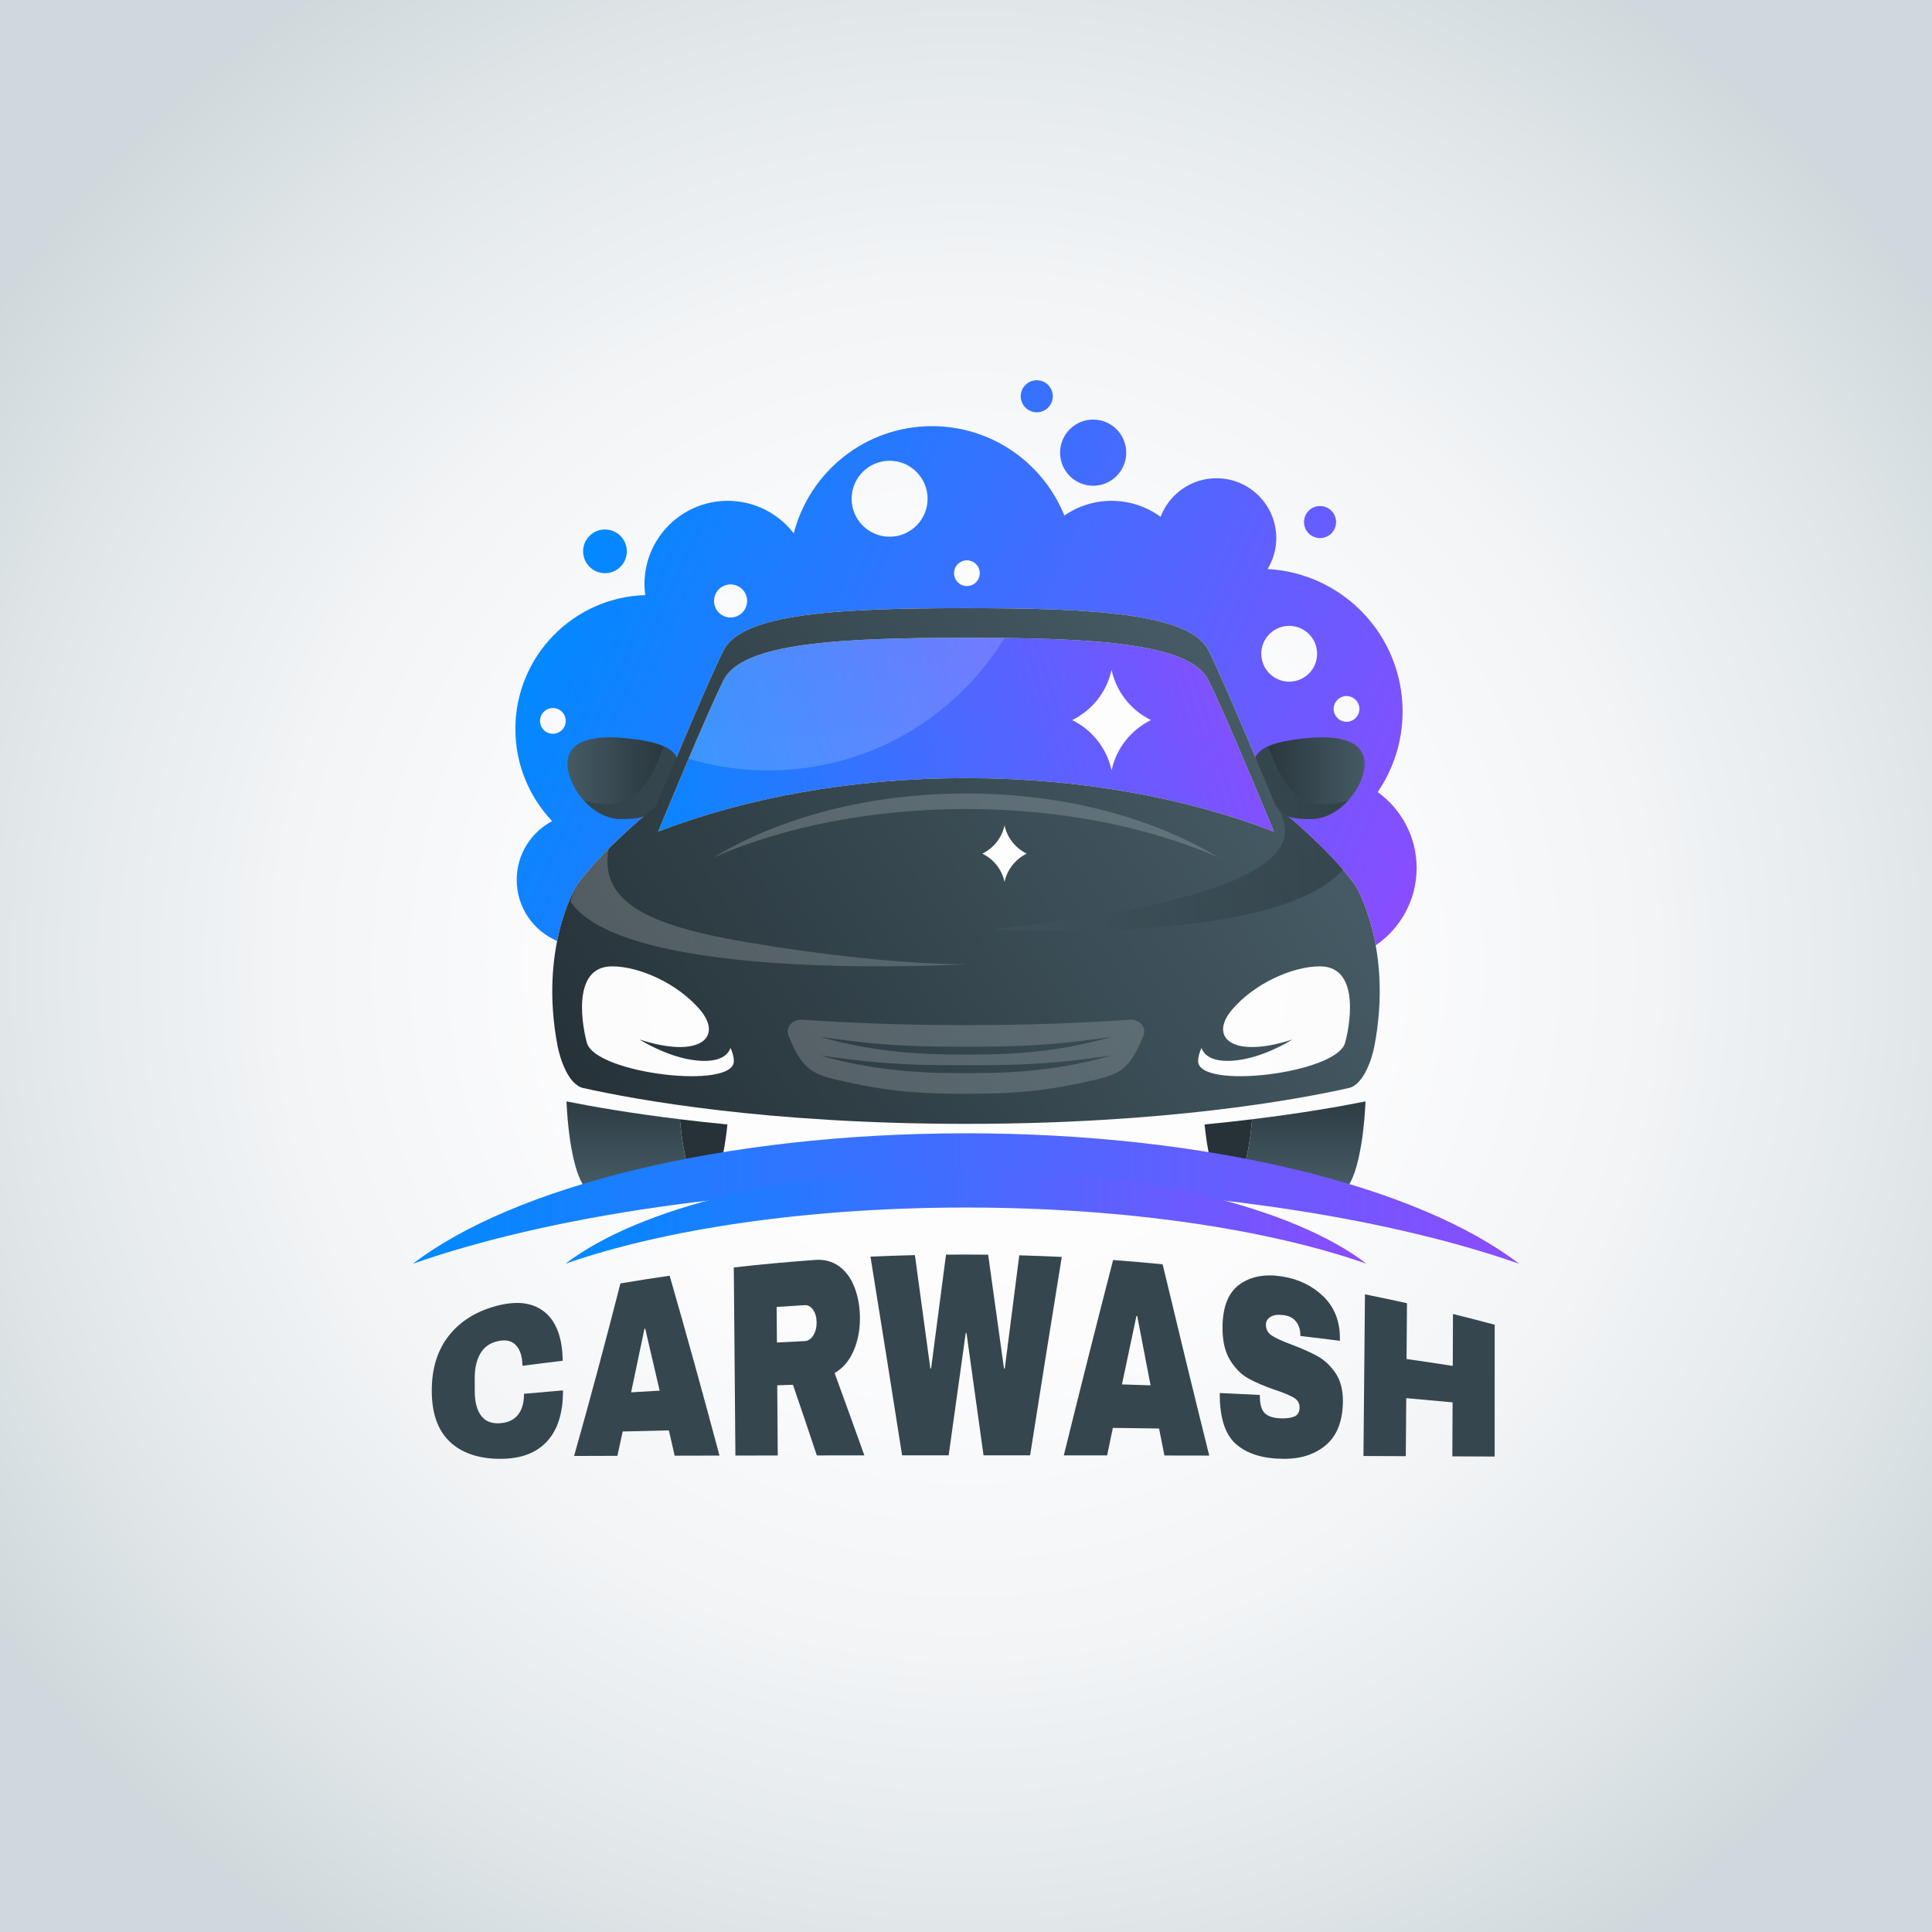 <?xml version="1.0" encoding="utf-8"?>
<!-- Generator: Adobe Illustrator 27.5.0, SVG Export Plug-In . SVG Version: 6.00 Build 0)  -->
<svg version="1.1" xmlns="http://www.w3.org/2000/svg" xmlns:xlink="http://www.w3.org/1999/xlink" x="0px" y="0px"
	 viewBox="0 0 500 500" style="enable-background:new 0 0 500 500;" xml:space="preserve">
<rect x="0" y="0" width="500" height="500" fill="#808080" stroke="none"/>
<g id="BACKGROUND">
	<radialGradient id="SVGID_1_" cx="250" cy="250" r="303.459" gradientUnits="userSpaceOnUse">
		<stop  offset="0" style="stop-color:#FFFFFF"/>
		<stop  offset="0.329" style="stop-color:#FCFCFD"/>
		<stop  offset="0.587" style="stop-color:#F2F4F6"/>
		<stop  offset="0.821" style="stop-color:#E1E7E9"/>
		<stop  offset="1" style="stop-color:#CFD8DC"/>
	</radialGradient>
	<rect style="fill:url(#SVGID_1_);" width="500" height="500"/>
</g>
<g id="OBJECTS">
	<g>
		
			<linearGradient id="SVGID_00000047770444656849058640000015430547777151449015_" gradientUnits="userSpaceOnUse" x1="326.559" y1="172.617" x2="161.184" y2="223.992">
			<stop  offset="0" style="stop-color:#8A4CFF"/>
			<stop  offset="1" style="stop-color:#008AFF"/>
		</linearGradient>
		<path style="fill:url(#SVGID_00000047770444656849058640000015430547777151449015_);" d="M312.699,175.958
			c-4.771-9.541-29.646-10.904-62.699-10.904h0h0c-33.053,0-57.929,1.363-62.699,10.904c-4.272,8.544-14.827,34.025-16.987,39.259
			c22.687-8.733,50.125-13.843,79.686-13.843s56.999,5.111,79.686,13.843C327.526,209.983,316.971,184.502,312.699,175.958z
			 M287.672,199.382c-1.223-5.745-5.06-10.522-10.208-13.026c5.149-2.503,8.985-7.281,10.208-13.026
			c1.223,5.745,5.06,10.522,10.209,13.026C292.732,188.86,288.895,193.637,287.672,199.382z"/>
		
			<linearGradient id="SVGID_00000079471330731737585260000017346934250795894930_" gradientUnits="userSpaceOnUse" x1="363.513" y1="242.903" x2="144.627" y2="144.914">
			<stop  offset="0" style="stop-color:#8A4CFF"/>
			<stop  offset="1" style="stop-color:#008AFF"/>
		</linearGradient>
		<path style="fill:url(#SVGID_00000079471330731737585260000017346934250795894930_);" d="M356.538,204.992
			c4.067-5.934,6.451-13.112,6.451-20.849c0-19.729-15.472-35.842-34.944-36.873c1.421-2.34,2.254-5.077,2.254-8.015
			c0-8.552-6.933-15.485-15.485-15.485c-6.61,0-12.236,4.149-14.459,9.978c-3.559-2.595-7.94-4.131-12.682-4.131
			c-4.538,0-8.745,1.406-12.218,3.801c-5.467-13.557-18.738-23.129-34.252-23.129c-17.226,0-31.696,11.796-35.777,27.75
			c-3.94-5.119-10.125-8.422-17.085-8.422c-11.902,0-21.551,9.649-21.551,21.551c0,0.965,0.07,1.914,0.193,2.845
			c-18.654,0.569-33.603,15.859-33.603,34.651c0,9.239,3.62,17.628,9.511,23.843c-5.451,2.882-9.167,8.606-9.167,15.201
			c0,7.105,4.312,13.203,10.461,15.82c1.776-8.907,4.858-14.138,5.295-14.741c6.923-9.537,20.397-20.255,20.397-20.255
			s12.615-30.686,17.389-40.233c4.773-9.547,29.663-10.91,62.735-10.91h0h0c33.072,0,57.962,1.364,62.735,10.91
			c4.773,9.547,17.389,40.233,17.389,40.233s13.474,10.718,20.397,20.255c0.455,0.627,3.774,6.275,5.505,15.86
			c6.395-4.354,10.595-11.691,10.595-20.01C366.621,216.544,362.642,209.384,356.538,204.992z M143.084,189.898
			c-1.838,0-3.328-1.49-3.328-3.328c0-1.838,1.49-3.328,3.328-3.328c1.838,0,3.328,1.49,3.328,3.328
			C146.412,188.408,144.922,189.898,143.084,189.898z M189.072,159.807c-2.364,0-4.28-1.916-4.28-4.28c0-2.364,1.916-4.28,4.28-4.28
			s4.28,1.916,4.28,4.28C193.352,157.891,191.436,159.807,189.072,159.807z M230.23,138.902c-5.429,0-9.83-4.401-9.83-9.83
			c0-5.429,4.401-9.83,9.83-9.83s9.83,4.401,9.83,9.83C240.06,134.501,235.659,138.902,230.23,138.902z M250.236,151.669
			c-1.838,0-3.328-1.49-3.328-3.328c0-1.838,1.49-3.328,3.328-3.328s3.328,1.49,3.328,3.328
			C253.564,150.179,252.074,151.669,250.236,151.669z M333.643,176.417c-3.99,0-7.225-3.235-7.225-7.225
			c0-3.99,3.235-7.225,7.225-7.225s7.225,3.235,7.225,7.225C340.867,173.182,337.633,176.417,333.643,176.417z M348.48,186.794
			c-1.838,0-3.328-1.49-3.328-3.328c0-1.838,1.49-3.328,3.328-3.328s3.328,1.49,3.328,3.328
			C351.808,185.304,350.318,186.794,348.48,186.794z"/>
		<g>
			<g>
				
					<linearGradient id="SVGID_00000088107730861630456340000003210416145547782067_" gradientUnits="userSpaceOnUse" x1="324.507" y1="201.396" x2="353.145" y2="201.396">
					<stop  offset="0" style="stop-color:#263238"/>
					<stop  offset="1" style="stop-color:#455A64"/>
				</linearGradient>
				<path style="fill:url(#SVGID_00000088107730861630456340000003210416145547782067_);" d="M325.327,201.457
					c3.465,8.63,6.227,10.515,13.909,10.515c7.682,0,13.909-8.519,13.909-14.326c0-5.807-6.251-7.303-13.909-6.703
					C324.551,192.093,323.14,196.009,325.327,201.457z"/>
				
					<linearGradient id="SVGID_00000174577517108403982210000003514248589145051521_" gradientUnits="userSpaceOnUse" x1="324.403" y1="202.558" x2="349.01" y2="202.558">
					<stop  offset="0" style="stop-color:#455A64"/>
					<stop  offset="1" style="stop-color:#263238"/>
				</linearGradient>
				<path style="opacity:0.5;fill:url(#SVGID_00000174577517108403982210000003514248589145051521_);" d="M339.236,211.972
					c3.758,0,7.165-2.041,9.668-4.804c-12.862,3.737-16.909-3.968-20.683-14.024l0,0c-4.213,1.908-4.309,4.79-2.895,8.313
					C328.792,210.087,331.555,211.972,339.236,211.972z"/>
			</g>
			<g>
				
					<linearGradient id="SVGID_00000031184364918881609150000017784787049937022347_" gradientUnits="userSpaceOnUse" x1="176.817" y1="201.396" x2="205.456" y2="201.396" gradientTransform="matrix(-1 0 0 1 352.311 0)">
					<stop  offset="0" style="stop-color:#263238"/>
					<stop  offset="1" style="stop-color:#455A64"/>
				</linearGradient>
				<path style="fill:url(#SVGID_00000031184364918881609150000017784787049937022347_);" d="M174.673,201.457
					c-3.465,8.63-6.227,10.515-13.909,10.515s-13.909-8.519-13.909-14.326c0-5.807,6.251-7.303,13.909-6.703
					C175.449,192.093,176.86,196.009,174.673,201.457z"/>
				
					<linearGradient id="SVGID_00000075162206722527783480000014329319580270084526_" gradientUnits="userSpaceOnUse" x1="176.714" y1="202.558" x2="201.321" y2="202.558" gradientTransform="matrix(-1 0 0 1 352.311 0)">
					<stop  offset="0" style="stop-color:#455A64"/>
					<stop  offset="1" style="stop-color:#263238"/>
				</linearGradient>
				<path style="opacity:0.5;fill:url(#SVGID_00000075162206722527783480000014329319580270084526_);" d="M160.764,211.972
					c-3.758,0-7.165-2.041-9.668-4.804c12.863,3.737,16.909-3.968,20.683-14.024l0,0c4.213,1.908,4.309,4.79,2.895,8.313
					C171.208,210.087,168.445,211.972,160.764,211.972z"/>
			</g>
		</g>
		<g>
			<g>
				<path style="fill:#263238;" d="M311.745,291.008c1.029,10.177,3.367,17.287,6.089,17.287c2.84,0,5.263-7.742,6.215-18.633
					C320.221,290.129,316.115,290.582,311.745,291.008z"/>
				
					<linearGradient id="SVGID_00000006688713384787655030000000571043499999187862_" gradientUnits="userSpaceOnUse" x1="335.614" y1="306.332" x2="335.614" y2="277.699">
					<stop  offset="0" style="stop-color:#455A64"/>
					<stop  offset="1" style="stop-color:#263238"/>
				</linearGradient>
				<path style="fill:url(#SVGID_00000006688713384787655030000000571043499999187862_);" d="M324.049,289.663
					c-0.953,10.891-3.375,18.633-6.215,18.633h29.04c3.228,0,5.918-9.999,6.521-23.258
					C346.906,286.345,337.062,288.077,324.049,289.663z"/>
			</g>
			<g>
				<path style="fill:#263238;" d="M175.951,289.661c0.953,10.891,3.375,18.634,6.216,18.634c2.721,0,5.059-7.11,6.088-17.285
					C183.878,290.583,179.784,290.128,175.951,289.661z"/>
				
					<linearGradient id="SVGID_00000161634051358553860180000007532462016596345998_" gradientUnits="userSpaceOnUse" x1="164.386" y1="306.332" x2="164.386" y2="277.699">
					<stop  offset="0" style="stop-color:#455A64"/>
					<stop  offset="1" style="stop-color:#263238"/>
				</linearGradient>
				<path style="fill:url(#SVGID_00000161634051358553860180000007532462016596345998_);" d="M175.951,289.661
					c-13.001-1.585-22.858-3.316-29.346-4.623c0.604,13.258,3.293,23.257,6.521,23.257h29.04
					C179.326,308.295,176.903,300.552,175.951,289.661z"/>
			</g>
			<g>
				
					<linearGradient id="SVGID_00000107552755018793967000000017548528755452301478_" gradientUnits="userSpaceOnUse" x1="157.304" y1="296.372" x2="320.832" y2="190.111">
					<stop  offset="0" style="stop-color:#263238"/>
					<stop  offset="1" style="stop-color:#455A64"/>
				</linearGradient>
				<path style="fill:url(#SVGID_00000107552755018793967000000017548528755452301478_);" d="M350.521,228.789
					c-6.923-9.537-20.397-20.255-20.397-20.255s-12.615-30.686-17.389-40.233c-4.773-9.547-29.663-10.91-62.735-10.91h0h0
					c-33.072,0-57.962,1.364-62.735,10.91c-4.773,9.547-17.389,40.233-17.389,40.233s-13.474,10.718-20.397,20.255
					c-0.78,1.074-9.963,16.849-5.175,41.955c0.594,3.117,2.746,9.963,6.616,10.831c13.565,3.043,47.648,9.28,99.08,9.28h0h0
					c51.432,0,85.514-6.238,99.08-9.28c3.87-0.868,6.022-7.714,6.616-10.831C360.484,245.637,351.301,229.863,350.521,228.789z
					 M151.919,269.96c-0.917-3.079-4.514-19.872,6.494-19.872c7.039,0,16.938,4.414,22.717,11.201
					c6.093,7.154,0.022,12.83-15.636,7.727c0,0,5.713,3.643,12.016,4.988c5.034,1.074,10.242,0.815,11.548-2.798
					c0.559,1.239,0.866,2.392,0.866,3.409C189.925,282.119,154.267,277.848,151.919,269.96z M250,201.374
					c-29.562,0-56.999,5.111-79.686,13.843c2.16-5.234,12.715-30.715,16.987-39.259c4.771-9.541,29.646-10.904,62.699-10.904h0h0
					c33.053,0,57.929,1.363,62.699,10.904c4.272,8.544,14.827,34.025,16.987,39.259C306.999,206.485,279.562,201.374,250,201.374z
					 M259.973,228.243c-0.688-3.23-2.845-5.916-5.739-7.323c2.895-1.407,5.052-4.093,5.739-7.323
					c0.688,3.23,2.845,5.916,5.739,7.323C262.818,222.327,260.661,225.013,259.973,228.243z M348.081,269.96
					c-2.348,7.887-38.006,12.159-38.006,4.654c0-1.016,0.308-2.17,0.866-3.409c1.306,3.613,6.513,3.872,11.548,2.798
					c6.304-1.345,12.016-4.988,12.016-4.988c-15.659,5.104-21.729-0.573-15.636-7.727c5.779-6.786,15.678-11.201,22.717-11.201
					C352.595,250.089,348.998,266.882,348.081,269.96z"/>
			</g>
		</g>
		
			<linearGradient id="SVGID_00000137817788848657607470000006688180897526905736_" gradientUnits="userSpaceOnUse" x1="184.792" y1="213.596" x2="315.208" y2="213.596">
			<stop  offset="0" style="stop-color:#FFFFFF"/>
			<stop  offset="1" style="stop-color:#ECEFF1"/>
		</linearGradient>
		<path style="opacity:0.19;fill:url(#SVGID_00000137817788848657607470000006688180897526905736_);" d="M250,209.375
			c24.602,0,47.242,4.656,65.208,12.465c-16.879-10.206-39.868-16.488-65.208-16.488s-48.329,6.282-65.208,16.488
			C202.758,214.031,225.398,209.375,250,209.375z"/>
		
			<linearGradient id="SVGID_00000036940624641571708120000003688267719760829854_" gradientUnits="userSpaceOnUse" x1="203.852" y1="273.479" x2="296.148" y2="273.479">
			<stop  offset="0" style="stop-color:#FFFFFF"/>
			<stop  offset="1" style="stop-color:#ECEFF1"/>
		</linearGradient>
		<path style="opacity:0.19;fill:url(#SVGID_00000036940624641571708120000003688267719760829854_);" d="M292.381,263.899
			c-12.26,0.845-26.422,1.409-42.381,1.409c-15.958,0-30.12-0.565-42.381-1.409c-2.51-0.173-4.395,1.967-3.571,4.049
			c3.927,9.925,6.882,10.296,16.116,12.298c11.744,2.546,20.314,2.824,29.836,2.824c9.522,0,18.092-0.278,29.836-2.824
			c9.235-2.002,12.189-2.373,16.116-12.298C296.776,265.866,294.891,263.726,292.381,263.899z M286.862,273.373
			c-0.531,0.142-1.301,0.379-2.3,0.626c-0.999,0.247-2.209,0.565-3.619,0.862c-1.404,0.317-3.001,0.645-4.758,0.945
			c-1.753,0.321-3.67,0.608-5.707,0.862c-2.038,0.245-4.195,0.49-6.437,0.633c-2.24,0.149-4.558,0.302-6.913,0.346
			c-2.351,0.058-4.752,0.088-7.124,0.099c-2.392-0.013-4.775-0.041-7.131-0.1c-2.355-0.047-4.673-0.198-6.912-0.347
			c-2.242-0.142-4.398-0.389-6.436-0.633c-2.037-0.253-3.953-0.542-5.707-0.861c-1.758-0.3-3.354-0.628-4.758-0.944
			c-1.409-0.296-2.622-0.615-3.621-0.861c-0.999-0.246-1.767-0.483-2.298-0.625c-0.529-0.148-0.811-0.227-0.811-0.227
			s1.175,0.165,3.231,0.455c1.026,0.135,2.271,0.3,3.7,0.488c0.713,0.095,1.474,0.186,2.278,0.271
			c0.802,0.09,1.643,0.195,2.525,0.279c1.759,0.19,3.672,0.337,5.689,0.5c2.022,0.14,4.154,0.257,6.363,0.348
			c2.209,0.094,4.495,0.127,6.821,0.165c2.325,0.034,4.698,0.038,7.062,0.027c2.384,0.009,4.74,0.007,7.069-0.028
			c2.326-0.042,4.612-0.072,6.821-0.167c2.209-0.09,4.341-0.21,6.363-0.349c2.018-0.162,3.93-0.311,5.689-0.5
			c0.882-0.083,1.722-0.187,2.525-0.279c0.804-0.084,1.565-0.175,2.278-0.27c1.429-0.188,2.676-0.352,3.702-0.488
			c2.055-0.288,3.229-0.453,3.229-0.453S287.39,273.225,286.862,273.373z M286.862,268.565c-0.531,0.142-1.301,0.379-2.3,0.626
			c-0.999,0.247-2.209,0.565-3.619,0.862c-1.404,0.317-3.001,0.645-4.758,0.945c-1.753,0.321-3.67,0.608-5.707,0.862
			c-2.038,0.245-4.195,0.49-6.437,0.633c-2.24,0.149-4.558,0.302-6.913,0.346c-2.351,0.058-4.752,0.088-7.124,0.099
			c-2.392-0.013-4.775-0.041-7.131-0.1c-2.355-0.047-4.673-0.198-6.912-0.347c-2.242-0.142-4.398-0.39-6.436-0.633
			c-2.037-0.253-3.953-0.542-5.707-0.861c-1.758-0.299-3.354-0.628-4.758-0.944c-1.409-0.296-2.622-0.615-3.621-0.861
			c-0.999-0.246-1.767-0.483-2.298-0.625c-0.529-0.148-0.811-0.227-0.811-0.227s1.175,0.165,3.231,0.455
			c1.026,0.135,2.271,0.3,3.7,0.488c0.713,0.095,1.474,0.186,2.278,0.271c0.802,0.09,1.643,0.195,2.525,0.279
			c1.759,0.19,3.672,0.337,5.689,0.5c2.022,0.14,4.154,0.257,6.363,0.348c2.209,0.094,4.495,0.127,6.821,0.165
			c2.325,0.034,4.698,0.038,7.062,0.027c2.384,0.009,4.74,0.007,7.069-0.028c2.326-0.042,4.612-0.072,6.821-0.167
			c2.209-0.09,4.341-0.21,6.363-0.349c2.018-0.162,3.93-0.311,5.689-0.5c0.882-0.083,1.722-0.187,2.525-0.279
			c0.804-0.084,1.565-0.175,2.278-0.27c1.429-0.188,2.676-0.352,3.702-0.488c2.055-0.288,3.229-0.453,3.229-0.453
			S287.39,268.417,286.862,268.565z"/>
		
			<linearGradient id="SVGID_00000116948450551649667580000018009231317127339648_" gradientUnits="userSpaceOnUse" x1="147.655" y1="234.849" x2="250" y2="234.849">
			<stop  offset="0" style="stop-color:#FFFFFF"/>
			<stop  offset="1" style="stop-color:#ECEFF1"/>
		</linearGradient>
		<path style="opacity:0.19;fill:url(#SVGID_00000116948450551649667580000018009231317127339648_);" d="M157.535,219.609
			L157.535,219.609c-2.683,2.682-5.357,5.595-7.503,8.433c-1.099,1.454-1.865,3.127-2.277,4.902c-0.032,0.138-0.066,0.289-0.1,0.437
			C162.243,254.696,250,249.541,250,249.541c-15.934,0-37.912-2.479-56.773-5.707C170.374,239.924,154.687,234.478,157.535,219.609z
			"/>
		
			<linearGradient id="SVGID_00000071556304330632604790000011486351780701336511_" gradientUnits="userSpaceOnUse" x1="257.477" y1="224.735" x2="347.551" y2="224.735">
			<stop  offset="0" style="stop-color:#455A64"/>
			<stop  offset="1" style="stop-color:#263238"/>
		</linearGradient>
		<path style="opacity:0.5;fill:url(#SVGID_00000071556304330632604790000011486351780701336511_);" d="M257.477,240.506
			c0,0,72.461,4.476,90.075-15.448c-7.212-8.398-17.427-16.525-17.427-16.525C345.001,228.648,288.853,237.093,257.477,240.506z"/>
		
			<linearGradient id="SVGID_00000057132922751977496250000014406910798498398099_" gradientUnits="userSpaceOnUse" x1="106.876" y1="310.173" x2="393.124" y2="310.173">
			<stop  offset="0" style="stop-color:#008AFF"/>
			<stop  offset="1" style="stop-color:#8A4CFF"/>
		</linearGradient>
		<path style="fill:url(#SVGID_00000057132922751977496250000014406910798498398099_);" d="M250,306.968
			c56.826,0,107.893,7.754,143.124,20.081c-26.069-19.997-80.361-33.75-143.124-33.75s-117.055,13.753-143.124,33.75
			C142.107,314.721,193.174,306.968,250,306.968z"/>
		
			<linearGradient id="SVGID_00000016794276406770515720000001613674664192049846_" gradientUnits="userSpaceOnUse" x1="146.355" y1="314.828" x2="353.645" y2="314.828">
			<stop  offset="0" style="stop-color:#008AFF"/>
			<stop  offset="1" style="stop-color:#8A4CFF"/>
		</linearGradient>
		<path style="fill:url(#SVGID_00000016794276406770515720000001613674664192049846_);" d="M250,312.507
			c41.151,0,78.132,5.615,103.645,14.542c-18.878-14.481-58.194-24.441-103.645-24.441s-84.767,9.959-103.645,24.441
			C171.868,318.122,208.849,312.507,250,312.507z"/>
		<g>
			
				<linearGradient id="SVGID_00000160156831447994422100000010452779341270344115_" gradientUnits="userSpaceOnUse" x1="396.954" y1="168.203" x2="178.069" y2="70.214">
				<stop  offset="0" style="stop-color:#8A4CFF"/>
				<stop  offset="1" style="stop-color:#008AFF"/>
			</linearGradient>
			<circle style="fill:url(#SVGID_00000160156831447994422100000010452779341270344115_);" cx="282.907" cy="117.147" r="8.561"/>
			
				<linearGradient id="SVGID_00000040534422304946809280000004329932869037717672_" gradientUnits="userSpaceOnUse" x1="399.96" y1="161.488" x2="181.075" y2="63.499">
				<stop  offset="0" style="stop-color:#8A4CFF"/>
				<stop  offset="1" style="stop-color:#008AFF"/>
			</linearGradient>
			<circle style="fill:url(#SVGID_00000040534422304946809280000004329932869037717672_);" cx="268.314" cy="102.553" r="4.148"/>
			
				<linearGradient id="SVGID_00000142171719642515484000000011072160042585863084_" gradientUnits="userSpaceOnUse" x1="400.059" y1="161.267" x2="181.174" y2="63.277">
				<stop  offset="0" style="stop-color:#8A4CFF"/>
				<stop  offset="1" style="stop-color:#008AFF"/>
			</linearGradient>
			<circle style="fill:url(#SVGID_00000142171719642515484000000011072160042585863084_);" cx="341.626" cy="135.108" r="4.148"/>
			
				<linearGradient id="SVGID_00000153662950909504314140000012287848119402411175_" gradientUnits="userSpaceOnUse" x1="366.337" y1="236.595" x2="147.452" y2="138.605">
				<stop  offset="0" style="stop-color:#8A4CFF"/>
				<stop  offset="1" style="stop-color:#008AFF"/>
			</linearGradient>
			<circle style="fill:url(#SVGID_00000153662950909504314140000012287848119402411175_);" cx="156.566" cy="142.685" r="5.656"/>
		</g>
		
			<linearGradient id="SVGID_00000059282280599292978600000010465104555375919254_" gradientUnits="userSpaceOnUse" x1="219.093" y1="199.382" x2="219.093" y2="165.054">
			<stop  offset="0" style="stop-color:#FFFFFF"/>
			<stop  offset="1" style="stop-color:#ECEFF1"/>
		</linearGradient>
		<path style="opacity:0.17;fill:url(#SVGID_00000059282280599292978600000010465104555375919254_);" d="M250,165.054L250,165.054
			L250,165.054c-33.054,0-57.929,1.363-62.699,10.904c-2.095,4.191-5.702,12.456-9.089,20.409
			c6.529,1.958,13.449,3.015,20.616,3.015c25.877,0,48.549-13.717,61.146-34.275C256.743,165.07,253.418,165.054,250,165.054z"/>
	</g>
</g>
<g id="TEXTS">
	<g>
		<g>
			<path style="fill:#35464E;" d="M141.109,339.683c2.948,2.482,4.456,6.72,4.51,12.485c-3.474,0.413-6.946,0.846-10.413,1.3
				c-0.018-2.31-0.55-4.067-1.594-5.233c-1.044-1.169-2.516-1.566-4.416-1.22c-2.195,0.401-3.802,1.476-4.826,3.171
				c-1.023,1.699-1.53,3.867-1.517,6.547c0.005,1.145,0.011,2.289,0.016,3.433c0.012,2.645,0.54,4.675,1.584,6.136
				c1.045,1.46,2.639,2.153,4.783,2.038c2.109-0.113,3.705-0.817,4.783-2.147c1.078-1.328,1.608-3.167,1.589-5.482
				c3.359-0.306,6.719-0.598,10.082-0.876c0.053,5.726-1.333,10.2-4.163,13.237c-2.831,3.051-6.86,4.478-12.083,4.471
				c-5.819-0.009-10.232-1.645-13.223-4.612c-2.993-2.987-4.478-7.231-4.478-13.039c0.001-5.805,1.478-10.458,4.42-14.224
				c2.943-3.742,7.27-6.503,13.02-7.875C134.184,336.605,138.16,337.193,141.109,339.683z"/>
			<path style="fill:#35464E;" d="M174.605,376.73c-0.501-2.194-1.002-4.378-1.503-6.552c-3.984,0.091-7.966,0.188-11.948,0.293
				c-0.458,2.111-0.916,4.211-1.374,6.299c-3.735,0.011-7.47,0.023-11.205,0.035c4.012-14.145,8.003-29.077,11.991-44.651
				c4.239-0.72,8.484-1.388,12.735-2.004c4.305,14.926,8.612,30.492,12.905,46.553C182.34,376.711,178.473,376.72,174.605,376.73z
				 M163.332,360.335c2.461-0.152,4.923-0.298,7.386-0.437c-1.245-5.413-2.49-10.761-3.734-16.041
				c-0.066,0.008-0.132,0.015-0.198,0.023C165.635,349.43,164.484,354.917,163.332,360.335z"/>
			<path style="fill:#35464E;" d="M220.892,349.632c-1.117,2.564-2.75,4.465-4.898,5.707c2.574,7.037,5.142,14.148,7.7,21.31
				c-4.099,0.004-8.198,0.008-12.297,0.013c-2.054-6.152-4.112-12.251-6.175-18.284c-1.358,0.043-2.717,0.088-4.075,0.135
				c0.045,6.055,0.089,12.109,0.134,18.164c-3.653,0.006-7.306,0.012-10.958,0.019c-0.14-16.228-0.28-32.455-0.419-48.683
				c6.986-0.788,13.983-1.436,20.989-1.945c2.462-0.179,4.573,0.384,6.328,1.692c1.755,1.306,3.078,3.151,3.972,5.518
				c0.893,2.368,1.345,4.974,1.357,7.807C222.562,344.217,222.008,347.069,220.892,349.632z M210.422,338.967
				c-0.604-0.85-1.337-1.246-2.201-1.194c-2.409,0.146-4.816,0.304-7.223,0.475c0.023,3.064,0.045,6.127,0.068,9.191
				c2.404-0.131,4.809-0.253,7.215-0.364c0.862-0.04,1.59-0.525,2.182-1.459c0.592-0.933,0.884-2.064,0.876-3.388
				C211.331,340.904,211.025,339.816,210.422,338.967z"/>
			<path style="fill:#35464E;" d="M254.538,376.638c-1.462-10.544-2.931-21.096-4.409-31.646c-0.066,0-0.133,0-0.199,0
				c-1.48,10.548-2.953,21.1-4.417,31.646c-4.017,0.001-8.033,0.002-12.05,0.004c-2.706-17.241-5.435-34.402-8.185-51.423
				c3.832-0.174,7.665-0.306,11.499-0.396c1.337,9.76,2.668,19.542,3.993,29.338c0.066,0,0.133-0.001,0.199-0.001
				c1.28-9.815,2.567-19.639,3.86-29.465c3.635-0.03,7.27-0.024,10.905,0.021c1.373,9.828,2.74,19.652,4.1,29.462
				c0.066,0.001,0.133,0.001,0.199,0.002c1.245-9.787,2.496-19.557,3.753-29.305c3.667,0.1,7.334,0.239,10.999,0.415
				c-2.753,16.99-5.486,34.128-8.197,51.353C262.572,376.641,258.555,376.639,254.538,376.638z"/>
			<path style="fill:#35464E;" d="M301.349,376.683c-0.461-2.323-0.922-4.652-1.384-6.988c-3.986-0.06-7.973-0.113-11.96-0.16
				c-0.494,2.37-0.988,4.746-1.481,7.126c-3.736-0.005-7.471-0.008-11.207-0.012c4.221-17.104,8.476-34.004,12.755-50.552
				c4.276,0.314,8.55,0.68,12.819,1.097c4.042,16.904,8.058,33.456,12.062,49.51C309.084,376.697,305.216,376.689,301.349,376.683z
				 M290.361,358.286c2.468,0.073,4.936,0.152,7.404,0.238c-1.148-5.948-2.299-11.933-3.453-17.951
				c-0.066-0.004-0.133-0.008-0.199-0.012C292.859,346.432,291.609,352.342,290.361,358.286z"/>
			<path style="fill:#35464E;" d="M342.568,335.599c2.777,2.749,4.176,6.275,4.2,10.658c-0.003,0.25-0.005,0.5-0.007,0.751
				c-3.411-0.445-6.825-0.867-10.242-1.265c0.001-0.087,0.002-0.174,0.003-0.261c0.013-1.303-0.339-2.432-1.055-3.398
				c-0.718-0.965-1.82-1.551-3.306-1.74c-1.455-0.185-2.573-0.033-3.355,0.453c-0.783,0.488-1.178,1.161-1.187,2.012
				c-0.012,1.21,0.508,2.162,1.559,2.851c1.052,0.69,2.747,1.464,5.087,2.321c2.734,1.032,4.978,2.037,6.736,3.011
				c1.757,0.975,3.286,2.414,4.588,4.297c1.301,1.886,1.955,4.304,1.959,7.297c-0.05,5.064-1.449,8.759-4.2,11.217
				c-2.751,2.45-6.408,3.737-10.97,3.74c-5.322,0.003-9.45-1.202-12.384-3.708c-2.935-2.499-4.374-6.968-4.315-13.322
				c3.457,0.154,6.914,0.32,10.368,0.497c-0.023,2.341,0.408,3.924,1.292,4.74c0.885,0.819,2.268,1.253,4.153,1.32
				c1.387,0.05,2.538-0.106,3.451-0.463c0.913-0.358,1.375-1.142,1.387-2.358c0.011-1.086-0.484-1.925-1.486-2.53
				c-1.003-0.603-2.64-1.279-4.914-2.037c-2.768-0.965-5.058-1.947-6.868-2.944c-1.81-0.997-3.384-2.571-4.721-4.737
				c-1.337-2.164-1.989-5.043-1.956-8.608c0.049-5.23,1.533-8.943,4.455-11.016c2.92-2.077,6.598-2.738,11.024-2.026
				C336.225,331.055,339.789,332.858,342.568,335.599z"/>
			<path style="fill:#35464E;" d="M375.864,376.902c0.021-4.659,0.043-9.318,0.064-13.976c-3.995-0.381-7.993-0.743-11.994-1.088
				c-0.039,5.005-0.077,10.011-0.116,15.016c-3.652-0.014-7.304-0.027-10.956-0.039c0.13-13.946,0.261-27.893,0.391-41.839
				c3.63,0.727,7.253,1.491,10.871,2.295c-0.037,4.814-0.074,9.627-0.112,14.441c3.992,0.567,7.978,1.163,11.959,1.789
				c0.021-4.48,0.041-8.96,0.062-13.441c3.602,0.888,7.198,1.814,10.785,2.779c0,11.37,0,22.741,0,34.111
				C383.167,376.933,379.516,376.917,375.864,376.902z"/>
		</g>
	</g>
</g>
</svg>
